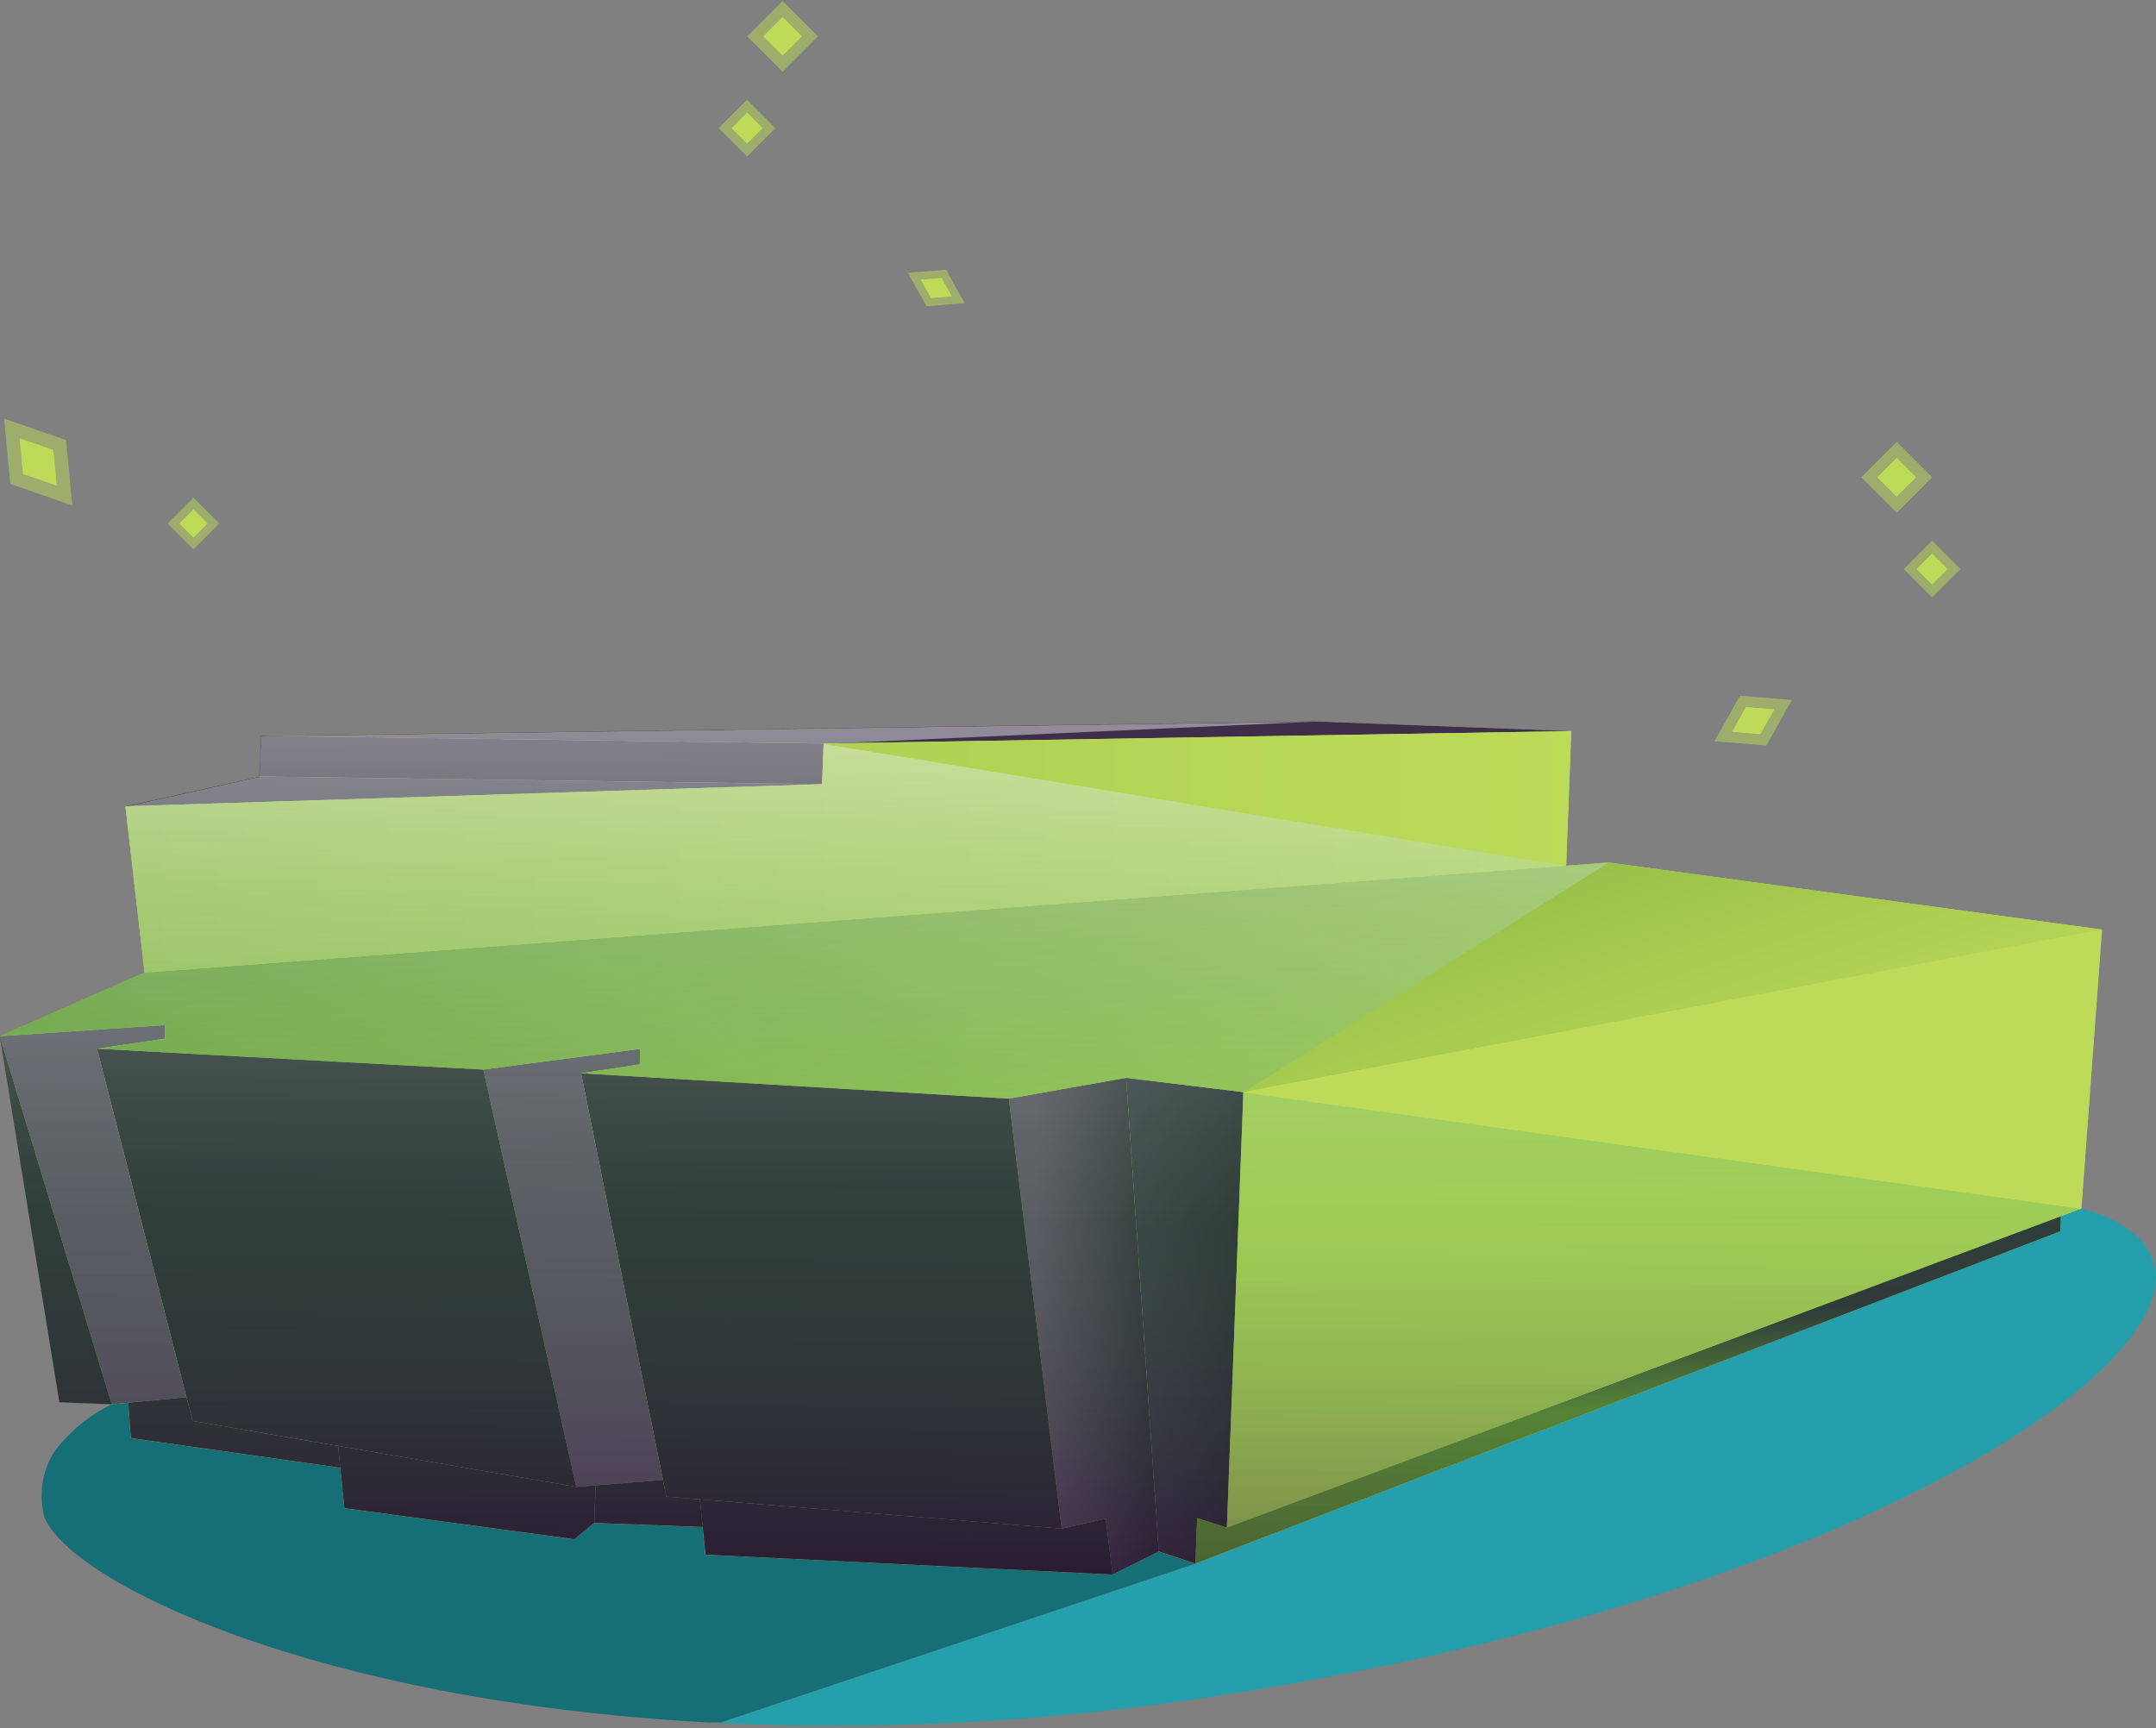 <?xml version="1.0" encoding="UTF-8"?>
<svg width="338px" height="271px" viewBox="0 0 338 271" version="1.1" xmlns="http://www.w3.org/2000/svg" xmlns:xlink="http://www.w3.org/1999/xlink">
    <rect x="0" y="0" width="338" height="271" fill="#808080" stroke="none"/>
    <!-- Generator: Sketch 43.2 (39069) - http://www.bohemiancoding.com/sketch -->
    <title>gdansk-ecs</title>
    <desc>Created with Sketch.</desc>
    <defs>
        <linearGradient x1="18.937%" y1="50.886%" x2="102.997%" y2="49.534%" id="linearGradient-1">
            <stop stop-color="#62466A" offset="0%"></stop>
            <stop stop-color="#2B1C34" offset="100%"></stop>
        </linearGradient>
        <linearGradient x1="9645%" y1="1909.045%" x2="12677%" y2="1843.125%" id="linearGradient-2">
            <stop stop-color="#62466A" offset="0%"></stop>
            <stop stop-color="#2B1C34" offset="100%"></stop>
        </linearGradient>
        <linearGradient x1="2025%" y1="2568.564%" x2="5164%" y2="2512.122%" id="linearGradient-3">
            <stop stop-color="#62466A" offset="0%"></stop>
            <stop stop-color="#2B1C34" offset="100%"></stop>
        </linearGradient>
        <linearGradient x1="-7.789%" y1="49.661%" x2="92.52%" y2="50.579%" id="linearGradient-4">
            <stop stop-color="#3E2E4A" offset="0%"></stop>
            <stop stop-color="#2B1C34" offset="100%"></stop>
        </linearGradient>
        <linearGradient x1="16513%" y1="15338%" x2="16513%" y2="14405%" id="linearGradient-5">
            <stop stop-color="#3E2E4A" offset="0%"></stop>
            <stop stop-color="#2B1C34" offset="100%"></stop>
        </linearGradient>
        <linearGradient x1="12467%" y1="14837%" x2="12467%" y2="14124%" id="linearGradient-6">
            <stop stop-color="#3E2E4A" offset="0%"></stop>
            <stop stop-color="#2B1C34" offset="100%"></stop>
        </linearGradient>
        <linearGradient x1="9587%" y1="15104%" x2="9587%" y2="13784%" id="linearGradient-7">
            <stop stop-color="#3E2E4A" offset="0%"></stop>
            <stop stop-color="#2B1C34" offset="100%"></stop>
        </linearGradient>
        <linearGradient x1="5926%" y1="14124%" x2="5926%" y2="13110%" id="linearGradient-8">
            <stop stop-color="#3E2E4A" offset="0%"></stop>
            <stop stop-color="#2B1C34" offset="100%"></stop>
        </linearGradient>
        <linearGradient x1="0.19%" y1="29.086%" x2="99.854%" y2="62.695%" id="linearGradient-9">
            <stop stop-color="#669933" offset="0%"></stop>
            <stop stop-color="#BDDB59" offset="100%"></stop>
        </linearGradient>
        <linearGradient x1="5926%" y1="2277%" x2="26451%" y2="2277%" id="linearGradient-10">
            <stop stop-color="#3E2E4A" offset="0%"></stop>
            <stop stop-color="#2B1C34" offset="100%"></stop>
        </linearGradient>
        <linearGradient x1="3845%" y1="3508%" x2="14747%" y2="3508%" id="linearGradient-11">
            <stop stop-color="#3E2E4A" offset="0%"></stop>
            <stop stop-color="#2B1C34" offset="100%"></stop>
        </linearGradient>
        <linearGradient x1="0.745%" y1="43.557%" x2="101.086%" y2="43.557%" id="linearGradient-12">
            <stop stop-color="#A3C74E" offset="0%"></stop>
            <stop stop-color="#BDDB59" offset="100%"></stop>
        </linearGradient>
        <linearGradient x1="50.784%" y1="54.721%" x2="46.777%" y2="30.569%" id="linearGradient-13">
            <stop stop-color="#669933" offset="0%"></stop>
            <stop stop-color="#2B1C34" offset="100%"></stop>
        </linearGradient>
        <linearGradient x1="49.182%" y1="99.608%" x2="50.746%" y2="-1.142%" id="linearGradient-14">
            <stop stop-color="#2B1C34" stop-opacity="0.9" offset="0%"></stop>
            <stop stop-color="#3EA14A" stop-opacity="0.5" offset="40%"></stop>
            <stop stop-color="#ECEFF1" offset="100%"></stop>
        </linearGradient>
    </defs>
    <g id="Page-1" stroke="none" stroke-width="1" fill="none" fill-rule="evenodd">
        <g id="gdansk-ecs" transform="translate(-1, 0)" fill-rule="nonzero">
            <path d="M327.29,189.49 L324.08,190.69 L323.99,193.05 L188.41,245.16 L114,270.08 L112,270.08 C138.868,271.443 165.805,270.019 192.38,265.83 C279.7,252.33 331.93,222 338.27,204 C342.27,192.63 327.29,189.49 327.29,189.49 L327.29,189.49 Z" id="Shape" fill="#249FAB"></path>
            <path d="M188.41,245.16 L182.66,243.26 L175.43,246.88 L111.61,243.77 L111.17,239.43 L94.17,238.79 L91,241.33 L55,236.47 L54.35,230.13 L21.5,225.48 L21.12,219.93 L18.51,220.18 C14.921,221.936 11.807,224.529 9.43,227.74 C7.552,230.814 7.035,234.53 8,238 C12.3,248.1 50.15,266.73 112,270.07 L114,270.07 L188.41,245.16 Z" id="Shape" fill="#166E77"></path>
            <polygon id="Shape" fill="#BDDB59" points="21.12 219.94 21.5 225.49 54.35 230.14 55 236.48 91 241.34 94.14 238.79 111.14 239.43 111.58 243.77 175.4 246.88 182.63 243.26 188.38 245.16 324 193.05 324.09 190.69 327.3 189.49 330.54 145.75 253.13 135.23 246.54 135.73 247.34 114.63 206.9 113.1 41.9 115.36 41.66 121.74 20.66 126.42 23.66 152.49 1 162.47 10.34 219.87 18.54 220.18"></polygon>
            <polygon id="Shape" fill="url(#linearGradient-1)" points="159.16 172.26 177.54 169 182.66 243.26 175.43 246.88 174.35 238.12 167.45 239.68"></polygon>
            <polygon id="Shape" fill="#2B1C34" points="92.1 168.28 159.16 172.26 167.45 239.68 105.46 234.66 92.1 168.28"></polygon>
            <polygon id="Shape" fill="url(#linearGradient-2)" points="101.29 166.89 101.38 164.46 76.77 167.7 91.33 233.13 104.93 232.05 92.1 168.28"></polygon>
            <polygon id="Shape" fill="#2B1C34" points="16.21 164.43 76.77 167.7 91.33 233.13 31.19 222.79 16.21 164.43"></polygon>
            <polygon id="Shape" fill="url(#linearGradient-3)" points="26.85 162.86 26.85 160.73 0.97 162.47 18.51 220.18 30.23 219.07 16.21 164.43 26.85 162.86"></polygon>
            <polygon id="Shape" fill="#2B1C34" points="10.31 219.87 18.51 220.18 0.97 162.47"></polygon>
            <polygon id="Shape" fill="url(#linearGradient-4)" points="177.54 169 195.93 171.24 193.34 239.52 188.68 238.04 188.41 245.16 182.66 243.26"></polygon>
            <polygon id="Shape" fill="url(#linearGradient-5)" points="175.43 246.88 111.61 243.76 110.72 235.09 167.45 239.68 174.35 238.12 175.43 246.88"></polygon>
            <polygon id="Shape" fill="url(#linearGradient-6)" points="111.17 239.42 94.16 238.78 94.38 232.89 104.93 232.05 105.46 234.66 110.72 235.09 111.17 239.42"></polygon>
            <polygon id="Shape" fill="url(#linearGradient-7)" points="94.16 238.78 91.02 241.33 55 236.47 54 226.72 91.33 233.13 94.38 232.89 94.16 238.78"></polygon>
            <polygon id="Shape" fill="url(#linearGradient-8)" points="54.35 230.13 21.51 225.48 21.12 219.94 30.23 219.07 31.19 222.79 54 226.72"></polygon>
            <polygon id="Shape" fill="url(#linearGradient-9)" points="330.52 145.75 253.11 135.23 23.68 152.5 0.97 162.47 26.85 160.73 26.85 162.86 16.21 164.43 76.77 167.7 101.38 164.46 101.29 166.89 92.1 168.28 159.16 172.26 177.54 169 195.93 171.24 330.52 145.75"></polygon>
            <polygon id="Shape" fill="url(#linearGradient-10)" points="130.12 116.58 247.32 114.63 206.9 113.1 41.89 115.37 130.12 116.58"></polygon>
            <polygon id="Shape" fill="url(#linearGradient-11)" points="41.65 121.75 20.65 126.42 129.88 122.96 41.65 121.75"></polygon>
            <polygon id="Shape" fill="#2B1C34" points="129.88 122.96 130.12 116.58 41.89 115.37 41.65 121.75 129.88 122.96"></polygon>
            <polyline id="Shape" fill="url(#linearGradient-12)" points="247.32 114.63 130.12 116.58 129.88 122.96 20.65 126.42 23.68 152.5 246.52 135.73 247.32 114.63"></polyline>
            <polygon id="Shape" fill="url(#linearGradient-13)" points="188.68 238.04 188.41 245.16 323.99 193.05 324.08 190.69 193.34 239.52 188.68 238.04"></polygon>
            <polygon id="Shape" fill="#BDDB59" points="330.52 145.75 327.29 189.49 193.34 239.52 195.93 171.24"></polygon>
            <polygon id="Shape" fill="url(#linearGradient-14)" opacity="0.5" style="mix-blend-mode: multiply;" points="327.3 189.54 195.94 171.29 253.12 135.29 246.53 135.79 130.13 116.64 206.92 113.16 41.92 115.42 41.68 121.8 20.68 126.48 23.68 152.55 1 162.52 10.34 219.92 18.54 220.23 21.14 219.93 21.52 225.48 54.37 230.13 55.02 236.47 91.02 241.33 94.16 238.78 111.16 239.42 111.6 243.76 175.42 246.87 182.65 243.25 188.4 245.15 324 193.05 324.09 190.69"></polygon>
            <polygon id="Shape" fill="#BDDB59" opacity="0.5" points="31.32 78.028 35.373 82.078 31.321 86.131 27.271 82.081"></polygon>
            <polygon id="Shape" fill="#BDDB59" style="mix-blend-mode: color-dodge;" points="29.137 82.08 31.329 79.89 33.519 82.08 31.329 84.273"></polygon>
            <polygon id="Shape" fill="#BDDB59" points="31.33 79.887 33.52 82.079 31.33 84.269 29.137 82.079"></polygon>
            <polygon id="Shape" fill="#BDDB59" opacity="0.5" points="118.12 15.638 122.567 20.086 118.119 24.533 113.669 20.086"></polygon>
            <polygon id="Shape" fill="#BDDB59" style="mix-blend-mode: color-dodge;" points="115.72 20.084 118.126 17.68 120.53 20.084 118.126 22.488"></polygon>
            <polygon id="Shape" fill="#BDDB59" points="118.126 17.68 120.53 20.086 118.126 22.49 115.722 20.086"></polygon>
            <polygon id="Shape" fill="#BDDB59" opacity="0.5" points="123.693 0.134 129.251 5.692 123.694 11.25 118.136 5.692"></polygon>
            <polygon id="Shape" fill="#BDDB59" style="mix-blend-mode: color-dodge;" points="120.687 5.694 123.692 2.689 126.697 5.693 123.692 8.698"></polygon>
            <polygon id="Shape" fill="#BDDB59" points="123.686 2.687 126.691 5.692 123.687 8.697 120.682 5.692"></polygon>
            <polygon id="Shape" fill="#BDDB59" opacity="0.5" points="12.33 79.25 2.61 75.87 1.64 65.63 11.36 69.01"></polygon>
            <polygon id="Shape" fill="#BDDB59" style="mix-blend-mode: color-dodge;" points="4.62 74.29 4.09 68.75 9.35 70.58 9.88 76.12 4.62 74.29"></polygon>
            <polygon id="Shape" fill="#BDDB59" points="9.88 76.12 4.62 74.29 4.09 68.75 9.35 70.58 9.88 76.12"></polygon>
            <polygon id="Shape" fill="#BDDB59" opacity="0.5" points="152.25 47.54 146.26 48.02 143.32 42.78 149.31 42.29 152.25 47.54"></polygon>
            <polygon id="Shape" fill="#BDDB59" style="mix-blend-mode: color-dodge;" points="146.96 46.71 145.37 43.87 148.61 43.61 150.2 46.45"></polygon>
            <polygon id="Shape" fill="#BDDB59" points="150.2 46.45 146.96 46.71 145.37 43.87 148.61 43.61"></polygon>
            <polygon id="Shape" fill="#BDDB59" opacity="0.5" points="308.346 89.226 303.899 93.674 299.449 89.226 303.899 84.778"></polygon>
            <polygon id="Shape" fill="#BDDB59" style="mix-blend-mode: color-dodge;" points="301.49 89.224 303.894 86.82 306.298 89.224 303.894 91.628"></polygon>
            <polygon id="Shape" fill="#BDDB59" points="306.31 89.226 303.906 91.63 301.502 89.226 303.906 86.822"></polygon>
            <polygon id="Shape" fill="#BDDB59" opacity="0.5" points="303.91 74.84 298.353 80.398 292.795 74.84 298.353 69.282"></polygon>
            <polygon id="Shape" fill="#BDDB59" style="mix-blend-mode: color-dodge;" points="295.34 74.83 298.344 71.825 301.35 74.83 298.344 77.836"></polygon>
            <polygon id="Shape" fill="#BDDB59" points="301.35 74.84 298.346 77.845 295.34 74.84 298.346 71.834"></polygon>
            <polygon id="Shape" fill="#BDDB59" opacity="0.5" points="269.78 116.22 277.93 116.88 281.92 109.75 273.77 109.09"></polygon>
            <polygon id="Shape" fill="#BDDB59" style="mix-blend-mode: color-dodge;" points="276.97 115.09 279.13 111.23 274.73 110.88 272.57 114.73"></polygon>
            <polygon id="Shape" fill="#BDDB59" points="272.57 114.73 276.97 115.09 279.13 111.23 274.73 110.88"></polygon>
        </g>
    </g>
</svg>